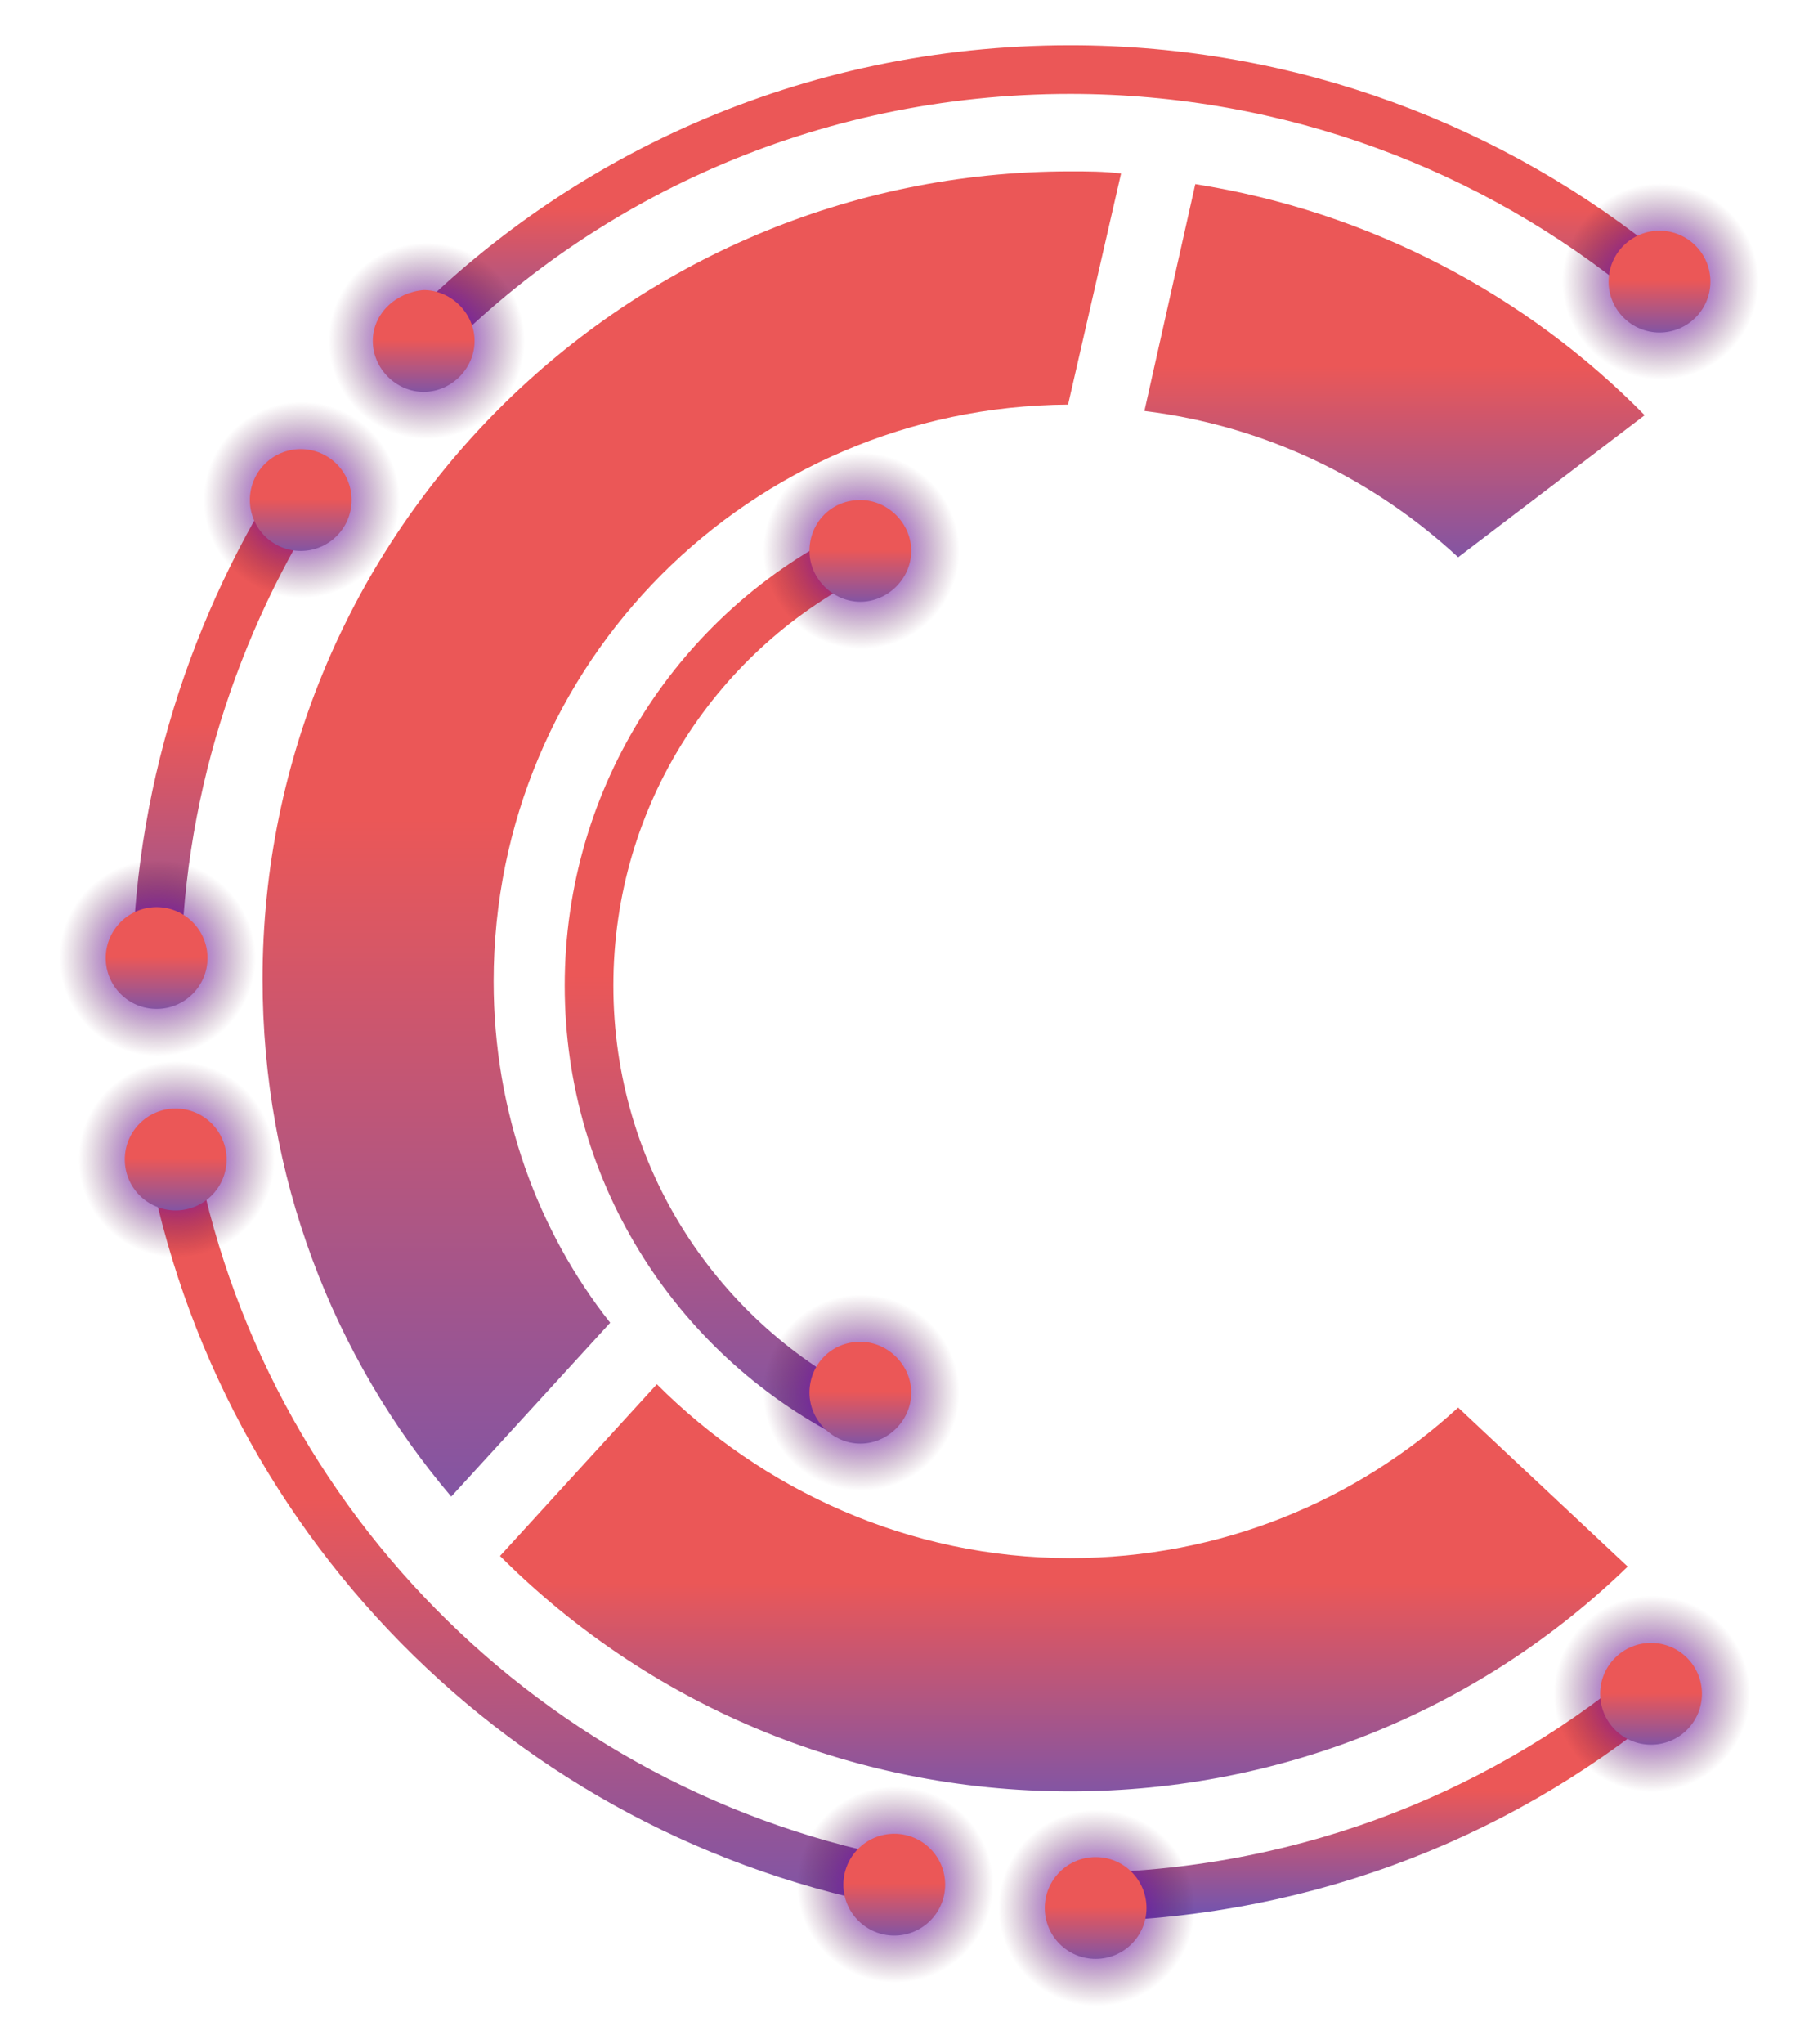 <svg width="37" height="42" viewBox="0 0 37 42" fill="none" xmlns="http://www.w3.org/2000/svg">
<path d="M10.147 20.166C10.147 13.63 15.419 8.358 21.955 8.314L23.044 3.565C22.696 3.521 22.347 3.521 21.999 3.521C12.848 3.521 5.397 10.972 5.397 20.122C5.397 24.175 6.835 27.878 9.275 30.754L12.543 27.181C11.062 25.308 10.147 22.867 10.147 20.166Z" fill="url(#paint0_linear_30_3512)"/>
<path d="M29.973 28.924C27.881 30.841 25.092 32.018 21.999 32.018C18.687 32.018 15.681 30.623 13.502 28.445L10.278 31.974C13.284 34.981 17.424 36.811 21.999 36.811C26.443 36.811 30.495 35.068 33.458 32.192L29.973 28.924Z" fill="url(#paint1_linear_30_3512)"/>
<path d="M24.57 3.783L23.524 8.445C26.008 8.75 28.23 9.839 29.973 11.451L33.807 8.532C31.367 6.048 28.143 4.349 24.57 3.783Z" fill="url(#paint2_linear_30_3512)"/>
<path d="M17.685 11.321C14.373 12.933 12.108 16.332 12.108 20.253C12.108 24.175 14.373 27.573 17.685 29.186" stroke="url(#paint3_linear_30_3512)" stroke-miterlimit="10"/>
<path d="M17.685 13.543C18.912 13.543 19.907 12.548 19.907 11.321C19.907 10.093 18.912 9.098 17.685 9.098C16.458 9.098 15.463 10.093 15.463 11.321C15.463 12.548 16.458 13.543 17.685 13.543Z" fill="url(#paint4_radial_30_3512)"/>
<path d="M16.639 11.321C16.639 11.887 17.119 12.366 17.685 12.366C18.251 12.366 18.731 11.887 18.731 11.321C18.731 10.754 18.251 10.275 17.685 10.275C17.075 10.275 16.639 10.754 16.639 11.321Z" fill="url(#paint5_linear_30_3512)"/>
<path d="M17.685 30.841C18.912 30.841 19.907 29.846 19.907 28.619C19.907 27.392 18.912 26.397 17.685 26.397C16.458 26.397 15.463 27.392 15.463 28.619C15.463 29.846 16.458 30.841 17.685 30.841Z" fill="url(#paint6_radial_30_3512)"/>
<path d="M16.639 28.619C16.639 29.186 17.119 29.665 17.685 29.665C18.251 29.665 18.731 29.186 18.731 28.619C18.731 28.053 18.251 27.573 17.685 27.573C17.075 27.573 16.639 28.053 16.639 28.619Z" fill="url(#paint7_linear_30_3512)"/>
<path d="M33.938 34.719C30.67 37.421 26.53 38.989 21.999 38.989" stroke="url(#paint8_linear_30_3512)" stroke-miterlimit="10"/>
<path d="M8.404 7.268C11.803 3.652 16.639 1.43 21.999 1.43C26.53 1.43 30.713 3.042 33.938 5.7" stroke="url(#paint9_linear_30_3512)" stroke-miterlimit="10"/>
<path d="M3.219 20.21C3.219 16.375 4.395 12.802 6.356 9.796" stroke="url(#paint10_linear_30_3512)" stroke-miterlimit="10"/>
<path d="M18.687 38.728C10.844 37.334 4.7 31.103 3.437 23.216" stroke="url(#paint11_linear_30_3512)" stroke-miterlimit="10"/>
<path d="M33.938 37.029C35.165 37.029 36.16 36.034 36.16 34.806C36.16 33.579 35.165 32.584 33.938 32.584C32.711 32.584 31.716 33.579 31.716 34.806C31.716 36.034 32.711 37.029 33.938 37.029Z" fill="url(#paint12_radial_30_3512)"/>
<path d="M33.938 35.852C34.515 35.852 34.984 35.384 34.984 34.806C34.984 34.229 34.515 33.761 33.938 33.761C33.36 33.761 32.892 34.229 32.892 34.806C32.892 35.384 33.36 35.852 33.938 35.852Z" fill="url(#paint13_linear_30_3512)"/>
<path d="M22.521 41.43C23.749 41.43 24.744 40.435 24.744 39.207C24.744 37.98 23.749 36.985 22.521 36.985C21.294 36.985 20.299 37.98 20.299 39.207C20.299 40.435 21.294 41.43 22.521 41.43Z" fill="url(#paint14_radial_30_3512)"/>
<path d="M22.522 40.253C23.099 40.253 23.567 39.785 23.567 39.207C23.567 38.63 23.099 38.162 22.522 38.162C21.944 38.162 21.476 38.63 21.476 39.207C21.476 39.785 21.944 40.253 22.522 40.253Z" fill="url(#paint15_linear_30_3512)"/>
<path d="M18.382 40.95C19.609 40.95 20.604 39.955 20.604 38.728C20.604 37.501 19.609 36.506 18.382 36.506C17.155 36.506 16.16 37.501 16.16 38.728C16.16 39.955 17.155 40.95 18.382 40.95Z" fill="url(#paint16_radial_30_3512)"/>
<path d="M18.382 39.774C18.96 39.774 19.428 39.306 19.428 38.728C19.428 38.151 18.96 37.682 18.382 37.682C17.805 37.682 17.336 38.151 17.336 38.728C17.336 39.306 17.805 39.774 18.382 39.774Z" fill="url(#paint17_linear_30_3512)"/>
<path d="M3.611 26.048C4.838 26.048 5.833 25.053 5.833 23.826C5.833 22.599 4.838 21.604 3.611 21.604C2.384 21.604 1.389 22.599 1.389 23.826C1.389 25.053 2.384 26.048 3.611 26.048Z" fill="url(#paint18_radial_30_3512)"/>
<path d="M3.611 24.872C4.188 24.872 4.657 24.404 4.657 23.826C4.657 23.249 4.188 22.78 3.611 22.78C3.033 22.78 2.565 23.249 2.565 23.826C2.565 24.404 3.033 24.872 3.611 24.872Z" fill="url(#paint19_linear_30_3512)"/>
<path d="M3.219 21.909C4.446 21.909 5.441 20.914 5.441 19.687C5.441 18.459 4.446 17.464 3.219 17.464C1.992 17.464 0.997 18.459 0.997 19.687C0.997 20.914 1.992 21.909 3.219 21.909Z" fill="url(#paint20_radial_30_3512)"/>
<path d="M3.219 20.732C3.796 20.732 4.265 20.264 4.265 19.687C4.265 19.109 3.796 18.641 3.219 18.641C2.641 18.641 2.173 19.109 2.173 19.687C2.173 20.264 2.641 20.732 3.219 20.732Z" fill="url(#paint21_linear_30_3512)"/>
<path d="M6.182 12.497C7.409 12.497 8.404 11.502 8.404 10.275C8.404 9.048 7.409 8.053 6.182 8.053C4.954 8.053 3.959 9.048 3.959 10.275C3.959 11.502 4.954 12.497 6.182 12.497Z" fill="url(#paint22_radial_30_3512)"/>
<path d="M6.182 11.321C6.759 11.321 7.227 10.852 7.227 10.275C7.227 9.697 6.759 9.229 6.182 9.229C5.604 9.229 5.136 9.697 5.136 10.275C5.136 10.852 5.604 11.321 6.182 11.321Z" fill="url(#paint23_linear_30_3512)"/>
<path d="M6.53 7.007C6.53 8.227 7.532 9.229 8.752 9.229C9.973 9.229 10.975 8.227 10.975 7.007C10.975 5.787 9.973 4.785 8.752 4.785C7.489 4.828 6.53 5.787 6.53 7.007Z" fill="url(#paint24_radial_30_3512)"/>
<path d="M7.663 7.007C7.663 7.573 8.143 8.053 8.709 8.053C9.276 8.053 9.755 7.573 9.755 7.007C9.755 6.44 9.276 5.961 8.709 5.961C8.143 6.005 7.663 6.44 7.663 7.007Z" fill="url(#paint25_linear_30_3512)"/>
<path d="M34.112 8.009C35.339 8.009 36.334 7.014 36.334 5.787C36.334 4.56 35.339 3.565 34.112 3.565C32.885 3.565 31.89 4.56 31.89 5.787C31.89 7.014 32.885 8.009 34.112 8.009Z" fill="url(#paint26_radial_30_3512)"/>
<path d="M34.112 6.833C34.69 6.833 35.158 6.364 35.158 5.787C35.158 5.209 34.69 4.741 34.112 4.741C33.535 4.741 33.066 5.209 33.066 5.787C33.066 6.364 33.535 6.833 34.112 6.833Z" fill="url(#paint27_linear_30_3512)"/>
<defs>
<linearGradient id="paint0_linear_30_3512" x1="14.224" y1="14.499" x2="14.224" y2="41.089" gradientUnits="userSpaceOnUse">
<stop offset="0.087" stop-color="#EB5757"/>
<stop offset="0.971" stop-color="#3C53D7"/>
</linearGradient>
<linearGradient id="paint1_linear_30_3512" x1="21.872" y1="31.817" x2="21.872" y2="39.986" gradientUnits="userSpaceOnUse">
<stop offset="0.087" stop-color="#EB5757"/>
<stop offset="0.971" stop-color="#3C53D7"/>
</linearGradient>
<linearGradient id="paint2_linear_30_3512" x1="28.667" y1="6.874" x2="28.667" y2="14.362" gradientUnits="userSpaceOnUse">
<stop offset="0.087" stop-color="#EB5757"/>
<stop offset="0.971" stop-color="#3C53D7"/>
</linearGradient>
<linearGradient id="paint3_linear_30_3512" x1="14.897" y1="18.522" x2="14.897" y2="35.965" gradientUnits="userSpaceOnUse">
<stop offset="0.087" stop-color="#EB5757"/>
<stop offset="0.971" stop-color="#3C53D7"/>
</linearGradient>
<radialGradient id="paint4_radial_30_3512" cx="0" cy="0" r="1" gradientUnits="userSpaceOnUse" gradientTransform="translate(17.705 11.32) scale(2.017)">
<stop stop-color="#7F00FE"/>
<stop offset="1" stop-color="#450528" stop-opacity="0"/>
</radialGradient>
<linearGradient id="paint5_linear_30_3512" x1="17.685" y1="11.118" x2="17.685" y2="13.16" gradientUnits="userSpaceOnUse">
<stop offset="0.087" stop-color="#EB5757"/>
<stop offset="0.971" stop-color="#3C53D7"/>
</linearGradient>
<radialGradient id="paint6_radial_30_3512" cx="0" cy="0" r="1" gradientUnits="userSpaceOnUse" gradientTransform="translate(17.705 28.618) scale(2.017)">
<stop stop-color="#7F00FE"/>
<stop offset="1" stop-color="#450528" stop-opacity="0"/>
</radialGradient>
<linearGradient id="paint7_linear_30_3512" x1="17.685" y1="28.416" x2="17.685" y2="30.459" gradientUnits="userSpaceOnUse">
<stop offset="0.087" stop-color="#EB5757"/>
<stop offset="0.971" stop-color="#3C53D7"/>
</linearGradient>
<linearGradient id="paint8_linear_30_3512" x1="27.97" y1="36.441" x2="27.97" y2="40.61" gradientUnits="userSpaceOnUse">
<stop offset="0.087" stop-color="#EB5757"/>
<stop offset="0.971" stop-color="#3C53D7"/>
</linearGradient>
<linearGradient id="paint9_linear_30_3512" x1="21.175" y1="3.783" x2="21.175" y2="9.484" gradientUnits="userSpaceOnUse">
<stop offset="0.087" stop-color="#EB5757"/>
<stop offset="0.971" stop-color="#3C53D7"/>
</linearGradient>
<linearGradient id="paint10_linear_30_3512" x1="4.788" y1="13.993" x2="4.788" y2="24.162" gradientUnits="userSpaceOnUse">
<stop offset="0.087" stop-color="#EB5757"/>
<stop offset="0.971" stop-color="#3C53D7"/>
</linearGradient>
<linearGradient id="paint11_linear_30_3512" x1="11.064" y1="29.469" x2="11.064" y2="44.615" gradientUnits="userSpaceOnUse">
<stop offset="0.087" stop-color="#EB5757"/>
<stop offset="0.971" stop-color="#3C53D7"/>
</linearGradient>
<radialGradient id="paint12_radial_30_3512" cx="0" cy="0" r="1" gradientUnits="userSpaceOnUse" gradientTransform="translate(33.958 34.806) scale(2.017)">
<stop stop-color="#7F00FE"/>
<stop offset="1" stop-color="#450528" stop-opacity="0"/>
</radialGradient>
<linearGradient id="paint13_linear_30_3512" x1="33.938" y1="34.604" x2="33.938" y2="36.646" gradientUnits="userSpaceOnUse">
<stop offset="0.087" stop-color="#EB5757"/>
<stop offset="0.971" stop-color="#3C53D7"/>
</linearGradient>
<radialGradient id="paint14_radial_30_3512" cx="0" cy="0" r="1" gradientUnits="userSpaceOnUse" gradientTransform="translate(22.541 39.207) scale(2.017)">
<stop stop-color="#7F00FE"/>
<stop offset="1" stop-color="#450528" stop-opacity="0"/>
</radialGradient>
<linearGradient id="paint15_linear_30_3512" x1="22.522" y1="39.005" x2="22.522" y2="41.047" gradientUnits="userSpaceOnUse">
<stop offset="0.087" stop-color="#EB5757"/>
<stop offset="0.971" stop-color="#3C53D7"/>
</linearGradient>
<radialGradient id="paint16_radial_30_3512" cx="0" cy="0" r="1" gradientUnits="userSpaceOnUse" gradientTransform="translate(18.402 38.727) scale(2.017)">
<stop stop-color="#7F00FE"/>
<stop offset="1" stop-color="#450528" stop-opacity="0"/>
</radialGradient>
<linearGradient id="paint17_linear_30_3512" x1="18.383" y1="38.525" x2="18.383" y2="40.568" gradientUnits="userSpaceOnUse">
<stop offset="0.087" stop-color="#EB5757"/>
<stop offset="0.971" stop-color="#3C53D7"/>
</linearGradient>
<radialGradient id="paint18_radial_30_3512" cx="0" cy="0" r="1" gradientUnits="userSpaceOnUse" gradientTransform="translate(3.631 23.825) scale(2.017)">
<stop stop-color="#7F00FE"/>
<stop offset="1" stop-color="#450528" stop-opacity="0"/>
</radialGradient>
<linearGradient id="paint19_linear_30_3512" x1="3.611" y1="23.623" x2="3.611" y2="25.666" gradientUnits="userSpaceOnUse">
<stop offset="0.087" stop-color="#EB5757"/>
<stop offset="0.971" stop-color="#3C53D7"/>
</linearGradient>
<radialGradient id="paint20_radial_30_3512" cx="0" cy="0" r="1" gradientUnits="userSpaceOnUse" gradientTransform="translate(3.239 19.686) scale(2.017)">
<stop stop-color="#7F00FE"/>
<stop offset="1" stop-color="#450528" stop-opacity="0"/>
</radialGradient>
<linearGradient id="paint21_linear_30_3512" x1="3.219" y1="19.484" x2="3.219" y2="21.526" gradientUnits="userSpaceOnUse">
<stop offset="0.087" stop-color="#EB5757"/>
<stop offset="0.971" stop-color="#3C53D7"/>
</linearGradient>
<radialGradient id="paint22_radial_30_3512" cx="0" cy="0" r="1" gradientUnits="userSpaceOnUse" gradientTransform="translate(6.202 10.274) scale(2.017)">
<stop stop-color="#7F00FE"/>
<stop offset="1" stop-color="#450528" stop-opacity="0"/>
</radialGradient>
<linearGradient id="paint23_linear_30_3512" x1="6.182" y1="10.072" x2="6.182" y2="12.114" gradientUnits="userSpaceOnUse">
<stop offset="0.087" stop-color="#EB5757"/>
<stop offset="0.971" stop-color="#3C53D7"/>
</linearGradient>
<radialGradient id="paint24_radial_30_3512" cx="0" cy="0" r="1" gradientUnits="userSpaceOnUse" gradientTransform="translate(8.772 7.006) scale(2.017)">
<stop stop-color="#7F00FE"/>
<stop offset="1" stop-color="#450528" stop-opacity="0"/>
</radialGradient>
<linearGradient id="paint25_linear_30_3512" x1="8.709" y1="6.804" x2="8.709" y2="8.846" gradientUnits="userSpaceOnUse">
<stop offset="0.087" stop-color="#EB5757"/>
<stop offset="0.971" stop-color="#3C53D7"/>
</linearGradient>
<radialGradient id="paint26_radial_30_3512" cx="0" cy="0" r="1" gradientUnits="userSpaceOnUse" gradientTransform="translate(34.132 5.786) scale(2.017)">
<stop stop-color="#7F00FE"/>
<stop offset="1" stop-color="#450528" stop-opacity="0"/>
</radialGradient>
<linearGradient id="paint27_linear_30_3512" x1="34.112" y1="5.584" x2="34.112" y2="7.626" gradientUnits="userSpaceOnUse">
<stop offset="0.087" stop-color="#EB5757"/>
<stop offset="0.971" stop-color="#3C53D7"/>
</linearGradient>
</defs>
</svg>
